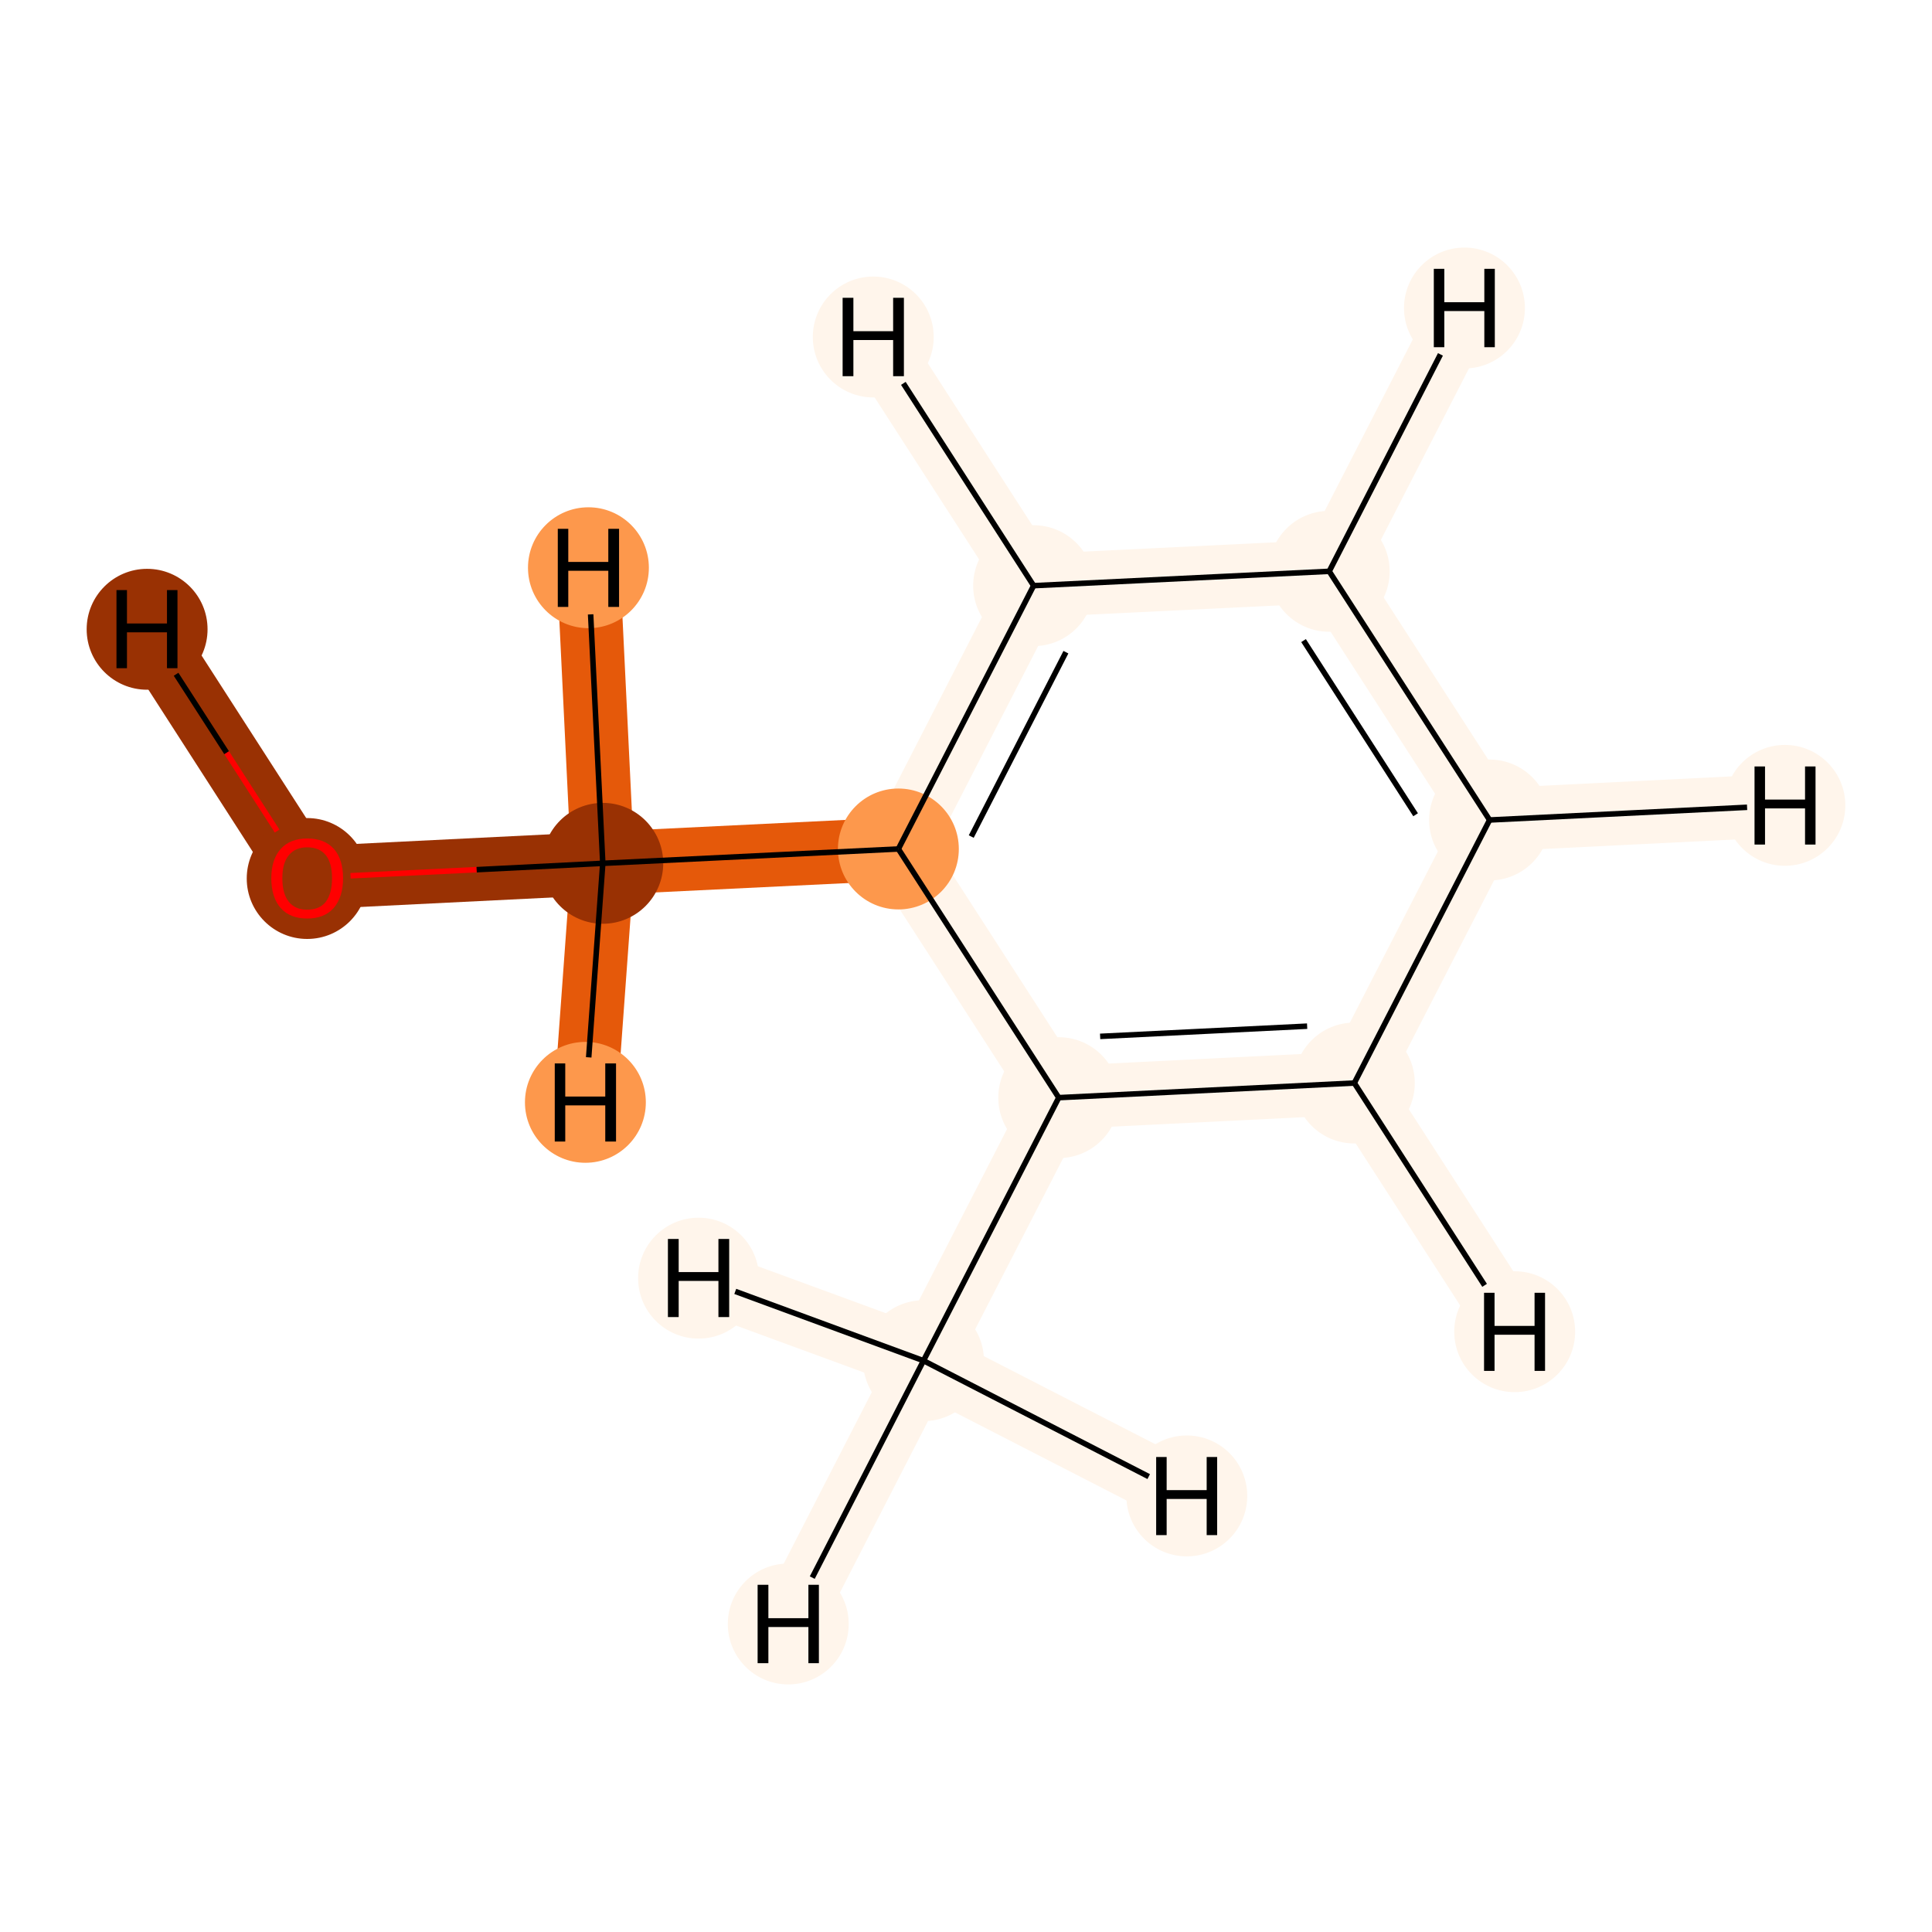 <?xml version='1.0' encoding='iso-8859-1'?>
<svg version='1.1' baseProfile='full'
              xmlns='http://www.w3.org/2000/svg'
                      xmlns:rdkit='http://www.rdkit.org/xml'
                      xmlns:xlink='http://www.w3.org/1999/xlink'
                  xml:space='preserve'
width='700px' height='700px' viewBox='0 0 700 700'>
<!-- END OF HEADER -->
<rect style='opacity:1.0;fill:#FFFFFF;stroke:none' width='700.0' height='700.0' x='0.0' y='0.0'> </rect>
<path d='M 111.3,318.1 L 218.4,312.8' style='fill:none;fill-rule:evenodd;stroke:#993103;stroke-width:22.9px;stroke-linecap:butt;stroke-linejoin:miter;stroke-opacity:1' />
<path d='M 111.3,318.1 L 53.3,228.0' style='fill:none;fill-rule:evenodd;stroke:#993103;stroke-width:22.9px;stroke-linecap:butt;stroke-linejoin:miter;stroke-opacity:1' />
<path d='M 218.4,312.8 L 325.5,307.6' style='fill:none;fill-rule:evenodd;stroke:#E5590A;stroke-width:22.9px;stroke-linecap:butt;stroke-linejoin:miter;stroke-opacity:1' />
<path d='M 218.4,312.8 L 212.1,399.4' style='fill:none;fill-rule:evenodd;stroke:#E5590A;stroke-width:22.9px;stroke-linecap:butt;stroke-linejoin:miter;stroke-opacity:1' />
<path d='M 218.4,312.8 L 213.2,205.7' style='fill:none;fill-rule:evenodd;stroke:#E5590A;stroke-width:22.9px;stroke-linecap:butt;stroke-linejoin:miter;stroke-opacity:1' />
<path d='M 325.5,307.6 L 374.5,212.2' style='fill:none;fill-rule:evenodd;stroke:#FFF5EB;stroke-width:22.9px;stroke-linecap:butt;stroke-linejoin:miter;stroke-opacity:1' />
<path d='M 325.5,307.6 L 383.6,397.7' style='fill:none;fill-rule:evenodd;stroke:#FFF5EB;stroke-width:22.9px;stroke-linecap:butt;stroke-linejoin:miter;stroke-opacity:1' />
<path d='M 374.5,212.2 L 481.6,207.0' style='fill:none;fill-rule:evenodd;stroke:#FFF5EB;stroke-width:22.9px;stroke-linecap:butt;stroke-linejoin:miter;stroke-opacity:1' />
<path d='M 374.5,212.2 L 316.4,122.1' style='fill:none;fill-rule:evenodd;stroke:#FFF5EB;stroke-width:22.9px;stroke-linecap:butt;stroke-linejoin:miter;stroke-opacity:1' />
<path d='M 481.6,207.0 L 539.7,297.1' style='fill:none;fill-rule:evenodd;stroke:#FFF5EB;stroke-width:22.9px;stroke-linecap:butt;stroke-linejoin:miter;stroke-opacity:1' />
<path d='M 481.6,207.0 L 530.6,111.6' style='fill:none;fill-rule:evenodd;stroke:#FFF5EB;stroke-width:22.9px;stroke-linecap:butt;stroke-linejoin:miter;stroke-opacity:1' />
<path d='M 539.7,297.1 L 490.7,392.4' style='fill:none;fill-rule:evenodd;stroke:#FFF5EB;stroke-width:22.9px;stroke-linecap:butt;stroke-linejoin:miter;stroke-opacity:1' />
<path d='M 539.7,297.1 L 646.7,291.8' style='fill:none;fill-rule:evenodd;stroke:#FFF5EB;stroke-width:22.9px;stroke-linecap:butt;stroke-linejoin:miter;stroke-opacity:1' />
<path d='M 490.7,392.4 L 383.6,397.7' style='fill:none;fill-rule:evenodd;stroke:#FFF5EB;stroke-width:22.9px;stroke-linecap:butt;stroke-linejoin:miter;stroke-opacity:1' />
<path d='M 490.7,392.4 L 548.8,482.5' style='fill:none;fill-rule:evenodd;stroke:#FFF5EB;stroke-width:22.9px;stroke-linecap:butt;stroke-linejoin:miter;stroke-opacity:1' />
<path d='M 383.6,397.7 L 334.6,493.0' style='fill:none;fill-rule:evenodd;stroke:#FFF5EB;stroke-width:22.9px;stroke-linecap:butt;stroke-linejoin:miter;stroke-opacity:1' />
<path d='M 334.6,493.0 L 285.6,588.4' style='fill:none;fill-rule:evenodd;stroke:#FFF5EB;stroke-width:22.9px;stroke-linecap:butt;stroke-linejoin:miter;stroke-opacity:1' />
<path d='M 334.6,493.0 L 253.1,463.1' style='fill:none;fill-rule:evenodd;stroke:#FFF5EB;stroke-width:22.9px;stroke-linecap:butt;stroke-linejoin:miter;stroke-opacity:1' />
<path d='M 334.6,493.0 L 430.0,542.0' style='fill:none;fill-rule:evenodd;stroke:#FFF5EB;stroke-width:22.9px;stroke-linecap:butt;stroke-linejoin:miter;stroke-opacity:1' />
<ellipse cx='111.3' cy='318.3' rx='21.4' ry='21.4'  style='fill:#993103;fill-rule:evenodd;stroke:#993103;stroke-width:1.0px;stroke-linecap:butt;stroke-linejoin:miter;stroke-opacity:1' />
<ellipse cx='218.4' cy='312.8' rx='21.4' ry='21.4'  style='fill:#993103;fill-rule:evenodd;stroke:#993103;stroke-width:1.0px;stroke-linecap:butt;stroke-linejoin:miter;stroke-opacity:1' />
<ellipse cx='325.5' cy='307.6' rx='21.4' ry='21.4'  style='fill:#FD984C;fill-rule:evenodd;stroke:#FD984C;stroke-width:1.0px;stroke-linecap:butt;stroke-linejoin:miter;stroke-opacity:1' />
<ellipse cx='374.5' cy='212.2' rx='21.4' ry='21.4'  style='fill:#FFF5EB;fill-rule:evenodd;stroke:#FFF5EB;stroke-width:1.0px;stroke-linecap:butt;stroke-linejoin:miter;stroke-opacity:1' />
<ellipse cx='481.6' cy='207.0' rx='21.4' ry='21.4'  style='fill:#FFF5EB;fill-rule:evenodd;stroke:#FFF5EB;stroke-width:1.0px;stroke-linecap:butt;stroke-linejoin:miter;stroke-opacity:1' />
<ellipse cx='539.7' cy='297.1' rx='21.4' ry='21.4'  style='fill:#FFF5EB;fill-rule:evenodd;stroke:#FFF5EB;stroke-width:1.0px;stroke-linecap:butt;stroke-linejoin:miter;stroke-opacity:1' />
<ellipse cx='490.7' cy='392.4' rx='21.4' ry='21.4'  style='fill:#FFF5EB;fill-rule:evenodd;stroke:#FFF5EB;stroke-width:1.0px;stroke-linecap:butt;stroke-linejoin:miter;stroke-opacity:1' />
<ellipse cx='383.6' cy='397.7' rx='21.4' ry='21.4'  style='fill:#FFF5EB;fill-rule:evenodd;stroke:#FFF5EB;stroke-width:1.0px;stroke-linecap:butt;stroke-linejoin:miter;stroke-opacity:1' />
<ellipse cx='334.6' cy='493.0' rx='21.4' ry='21.4'  style='fill:#FFF5EB;fill-rule:evenodd;stroke:#FFF5EB;stroke-width:1.0px;stroke-linecap:butt;stroke-linejoin:miter;stroke-opacity:1' />
<ellipse cx='53.3' cy='228.0' rx='21.4' ry='21.4'  style='fill:#993103;fill-rule:evenodd;stroke:#993103;stroke-width:1.0px;stroke-linecap:butt;stroke-linejoin:miter;stroke-opacity:1' />
<ellipse cx='212.1' cy='399.4' rx='21.4' ry='21.4'  style='fill:#FD984C;fill-rule:evenodd;stroke:#FD984C;stroke-width:1.0px;stroke-linecap:butt;stroke-linejoin:miter;stroke-opacity:1' />
<ellipse cx='213.2' cy='205.7' rx='21.4' ry='21.4'  style='fill:#FD984C;fill-rule:evenodd;stroke:#FD984C;stroke-width:1.0px;stroke-linecap:butt;stroke-linejoin:miter;stroke-opacity:1' />
<ellipse cx='316.4' cy='122.1' rx='21.4' ry='21.4'  style='fill:#FFF5EB;fill-rule:evenodd;stroke:#FFF5EB;stroke-width:1.0px;stroke-linecap:butt;stroke-linejoin:miter;stroke-opacity:1' />
<ellipse cx='530.6' cy='111.6' rx='21.4' ry='21.4'  style='fill:#FFF5EB;fill-rule:evenodd;stroke:#FFF5EB;stroke-width:1.0px;stroke-linecap:butt;stroke-linejoin:miter;stroke-opacity:1' />
<ellipse cx='646.7' cy='291.8' rx='21.4' ry='21.4'  style='fill:#FFF5EB;fill-rule:evenodd;stroke:#FFF5EB;stroke-width:1.0px;stroke-linecap:butt;stroke-linejoin:miter;stroke-opacity:1' />
<ellipse cx='548.8' cy='482.5' rx='21.4' ry='21.4'  style='fill:#FFF5EB;fill-rule:evenodd;stroke:#FFF5EB;stroke-width:1.0px;stroke-linecap:butt;stroke-linejoin:miter;stroke-opacity:1' />
<ellipse cx='285.6' cy='588.4' rx='21.4' ry='21.4'  style='fill:#FFF5EB;fill-rule:evenodd;stroke:#FFF5EB;stroke-width:1.0px;stroke-linecap:butt;stroke-linejoin:miter;stroke-opacity:1' />
<ellipse cx='253.1' cy='463.1' rx='21.4' ry='21.4'  style='fill:#FFF5EB;fill-rule:evenodd;stroke:#FFF5EB;stroke-width:1.0px;stroke-linecap:butt;stroke-linejoin:miter;stroke-opacity:1' />
<ellipse cx='430.0' cy='542.0' rx='21.4' ry='21.4'  style='fill:#FFF5EB;fill-rule:evenodd;stroke:#FFF5EB;stroke-width:1.0px;stroke-linecap:butt;stroke-linejoin:miter;stroke-opacity:1' />
<path class='bond-0 atom-0 atom-1' d='M 127.0,317.3 L 172.7,315.1' style='fill:none;fill-rule:evenodd;stroke:#FF0000;stroke-width:2.0px;stroke-linecap:butt;stroke-linejoin:miter;stroke-opacity:1' />
<path class='bond-0 atom-0 atom-1' d='M 172.7,315.1 L 218.4,312.8' style='fill:none;fill-rule:evenodd;stroke:#000000;stroke-width:2.0px;stroke-linecap:butt;stroke-linejoin:miter;stroke-opacity:1' />
<path class='bond-9 atom-0 atom-9' d='M 100.4,301.1 L 82.1,272.7' style='fill:none;fill-rule:evenodd;stroke:#FF0000;stroke-width:2.0px;stroke-linecap:butt;stroke-linejoin:miter;stroke-opacity:1' />
<path class='bond-9 atom-0 atom-9' d='M 82.1,272.7 L 63.8,244.3' style='fill:none;fill-rule:evenodd;stroke:#000000;stroke-width:2.0px;stroke-linecap:butt;stroke-linejoin:miter;stroke-opacity:1' />
<path class='bond-1 atom-1 atom-2' d='M 218.4,312.8 L 325.5,307.6' style='fill:none;fill-rule:evenodd;stroke:#000000;stroke-width:2.0px;stroke-linecap:butt;stroke-linejoin:miter;stroke-opacity:1' />
<path class='bond-10 atom-1 atom-10' d='M 218.4,312.8 L 213.3,383.1' style='fill:none;fill-rule:evenodd;stroke:#000000;stroke-width:2.0px;stroke-linecap:butt;stroke-linejoin:miter;stroke-opacity:1' />
<path class='bond-11 atom-1 atom-11' d='M 218.4,312.8 L 214.0,222.6' style='fill:none;fill-rule:evenodd;stroke:#000000;stroke-width:2.0px;stroke-linecap:butt;stroke-linejoin:miter;stroke-opacity:1' />
<path class='bond-2 atom-2 atom-3' d='M 325.5,307.6 L 374.5,212.2' style='fill:none;fill-rule:evenodd;stroke:#000000;stroke-width:2.0px;stroke-linecap:butt;stroke-linejoin:miter;stroke-opacity:1' />
<path class='bond-2 atom-2 atom-3' d='M 351.9,303.1 L 386.2,236.3' style='fill:none;fill-rule:evenodd;stroke:#000000;stroke-width:2.0px;stroke-linecap:butt;stroke-linejoin:miter;stroke-opacity:1' />
<path class='bond-8 atom-7 atom-2' d='M 383.6,397.7 L 325.5,307.6' style='fill:none;fill-rule:evenodd;stroke:#000000;stroke-width:2.0px;stroke-linecap:butt;stroke-linejoin:miter;stroke-opacity:1' />
<path class='bond-3 atom-3 atom-4' d='M 374.5,212.2 L 481.6,207.0' style='fill:none;fill-rule:evenodd;stroke:#000000;stroke-width:2.0px;stroke-linecap:butt;stroke-linejoin:miter;stroke-opacity:1' />
<path class='bond-12 atom-3 atom-12' d='M 374.5,212.2 L 327.3,138.9' style='fill:none;fill-rule:evenodd;stroke:#000000;stroke-width:2.0px;stroke-linecap:butt;stroke-linejoin:miter;stroke-opacity:1' />
<path class='bond-4 atom-4 atom-5' d='M 481.6,207.0 L 539.7,297.1' style='fill:none;fill-rule:evenodd;stroke:#000000;stroke-width:2.0px;stroke-linecap:butt;stroke-linejoin:miter;stroke-opacity:1' />
<path class='bond-4 atom-4 atom-5' d='M 472.3,232.1 L 512.9,295.2' style='fill:none;fill-rule:evenodd;stroke:#000000;stroke-width:2.0px;stroke-linecap:butt;stroke-linejoin:miter;stroke-opacity:1' />
<path class='bond-13 atom-4 atom-13' d='M 481.6,207.0 L 521.9,128.4' style='fill:none;fill-rule:evenodd;stroke:#000000;stroke-width:2.0px;stroke-linecap:butt;stroke-linejoin:miter;stroke-opacity:1' />
<path class='bond-5 atom-5 atom-6' d='M 539.7,297.1 L 490.7,392.4' style='fill:none;fill-rule:evenodd;stroke:#000000;stroke-width:2.0px;stroke-linecap:butt;stroke-linejoin:miter;stroke-opacity:1' />
<path class='bond-14 atom-5 atom-14' d='M 539.7,297.1 L 633.0,292.5' style='fill:none;fill-rule:evenodd;stroke:#000000;stroke-width:2.0px;stroke-linecap:butt;stroke-linejoin:miter;stroke-opacity:1' />
<path class='bond-6 atom-6 atom-7' d='M 490.7,392.4 L 383.6,397.7' style='fill:none;fill-rule:evenodd;stroke:#000000;stroke-width:2.0px;stroke-linecap:butt;stroke-linejoin:miter;stroke-opacity:1' />
<path class='bond-6 atom-6 atom-7' d='M 473.6,371.8 L 398.6,375.5' style='fill:none;fill-rule:evenodd;stroke:#000000;stroke-width:2.0px;stroke-linecap:butt;stroke-linejoin:miter;stroke-opacity:1' />
<path class='bond-15 atom-6 atom-15' d='M 490.7,392.4 L 537.9,465.7' style='fill:none;fill-rule:evenodd;stroke:#000000;stroke-width:2.0px;stroke-linecap:butt;stroke-linejoin:miter;stroke-opacity:1' />
<path class='bond-7 atom-7 atom-8' d='M 383.6,397.7 L 334.6,493.0' style='fill:none;fill-rule:evenodd;stroke:#000000;stroke-width:2.0px;stroke-linecap:butt;stroke-linejoin:miter;stroke-opacity:1' />
<path class='bond-16 atom-8 atom-16' d='M 334.6,493.0 L 294.3,571.6' style='fill:none;fill-rule:evenodd;stroke:#000000;stroke-width:2.0px;stroke-linecap:butt;stroke-linejoin:miter;stroke-opacity:1' />
<path class='bond-17 atom-8 atom-17' d='M 334.6,493.0 L 266.4,467.9' style='fill:none;fill-rule:evenodd;stroke:#000000;stroke-width:2.0px;stroke-linecap:butt;stroke-linejoin:miter;stroke-opacity:1' />
<path class='bond-18 atom-8 atom-18' d='M 334.6,493.0 L 416.2,535.0' style='fill:none;fill-rule:evenodd;stroke:#000000;stroke-width:2.0px;stroke-linecap:butt;stroke-linejoin:miter;stroke-opacity:1' />
<path  class='atom-0' d='M 98.3 318.2
Q 98.3 311.4, 101.7 307.6
Q 105.1 303.8, 111.3 303.8
Q 117.6 303.8, 121.0 307.6
Q 124.3 311.4, 124.3 318.2
Q 124.3 325.0, 120.9 329.0
Q 117.5 332.8, 111.3 332.8
Q 105.1 332.8, 101.7 329.0
Q 98.3 325.1, 98.3 318.2
M 111.3 329.6
Q 115.7 329.6, 118.0 326.8
Q 120.3 323.8, 120.3 318.2
Q 120.3 312.6, 118.0 309.8
Q 115.7 307.0, 111.3 307.0
Q 107.0 307.0, 104.7 309.8
Q 102.3 312.6, 102.3 318.2
Q 102.3 323.9, 104.7 326.8
Q 107.0 329.6, 111.3 329.6
' fill='#FF0000'/>
<path  class='atom-9' d='M 42.2 213.8
L 46.0 213.8
L 46.0 225.9
L 60.5 225.9
L 60.5 213.8
L 64.3 213.8
L 64.3 242.1
L 60.5 242.1
L 60.5 229.1
L 46.0 229.1
L 46.0 242.1
L 42.2 242.1
L 42.2 213.8
' fill='#000000'/>
<path  class='atom-10' d='M 201.0 385.3
L 204.8 385.3
L 204.8 397.3
L 219.3 397.3
L 219.3 385.3
L 223.2 385.3
L 223.2 413.6
L 219.3 413.6
L 219.3 400.5
L 204.8 400.5
L 204.8 413.6
L 201.0 413.6
L 201.0 385.3
' fill='#000000'/>
<path  class='atom-11' d='M 202.1 191.6
L 205.9 191.6
L 205.9 203.6
L 220.4 203.6
L 220.4 191.6
L 224.3 191.6
L 224.3 219.9
L 220.4 219.9
L 220.4 206.8
L 205.9 206.8
L 205.9 219.9
L 202.1 219.9
L 202.1 191.6
' fill='#000000'/>
<path  class='atom-12' d='M 305.3 107.9
L 309.2 107.9
L 309.2 120.0
L 323.6 120.0
L 323.6 107.9
L 327.5 107.9
L 327.5 136.3
L 323.6 136.3
L 323.6 123.2
L 309.2 123.2
L 309.2 136.3
L 305.3 136.3
L 305.3 107.9
' fill='#000000'/>
<path  class='atom-13' d='M 519.5 97.4
L 523.3 97.4
L 523.3 109.5
L 537.8 109.5
L 537.8 97.4
L 541.6 97.4
L 541.6 125.8
L 537.8 125.8
L 537.8 112.7
L 523.3 112.7
L 523.3 125.8
L 519.5 125.8
L 519.5 97.4
' fill='#000000'/>
<path  class='atom-14' d='M 635.7 277.7
L 639.5 277.7
L 639.5 289.7
L 654.0 289.7
L 654.0 277.7
L 657.8 277.7
L 657.8 306.0
L 654.0 306.0
L 654.0 292.9
L 639.5 292.9
L 639.5 306.0
L 635.7 306.0
L 635.7 277.7
' fill='#000000'/>
<path  class='atom-15' d='M 537.7 468.4
L 541.5 468.4
L 541.5 480.4
L 556.0 480.4
L 556.0 468.4
L 559.8 468.4
L 559.8 496.7
L 556.0 496.7
L 556.0 483.6
L 541.5 483.6
L 541.5 496.7
L 537.7 496.7
L 537.7 468.4
' fill='#000000'/>
<path  class='atom-16' d='M 274.5 574.2
L 278.4 574.2
L 278.4 586.3
L 292.9 586.3
L 292.9 574.2
L 296.7 574.2
L 296.7 602.6
L 292.9 602.6
L 292.9 589.5
L 278.4 589.5
L 278.4 602.6
L 274.5 602.6
L 274.5 574.2
' fill='#000000'/>
<path  class='atom-17' d='M 242.0 448.9
L 245.9 448.9
L 245.9 460.9
L 260.3 460.9
L 260.3 448.9
L 264.2 448.9
L 264.2 477.2
L 260.3 477.2
L 260.3 464.1
L 245.9 464.1
L 245.9 477.2
L 242.0 477.2
L 242.0 448.9
' fill='#000000'/>
<path  class='atom-18' d='M 418.9 527.9
L 422.7 527.9
L 422.7 539.9
L 437.2 539.9
L 437.2 527.9
L 441.0 527.9
L 441.0 556.2
L 437.2 556.2
L 437.2 543.1
L 422.7 543.1
L 422.7 556.2
L 418.9 556.2
L 418.9 527.9
' fill='#000000'/>
</svg>
